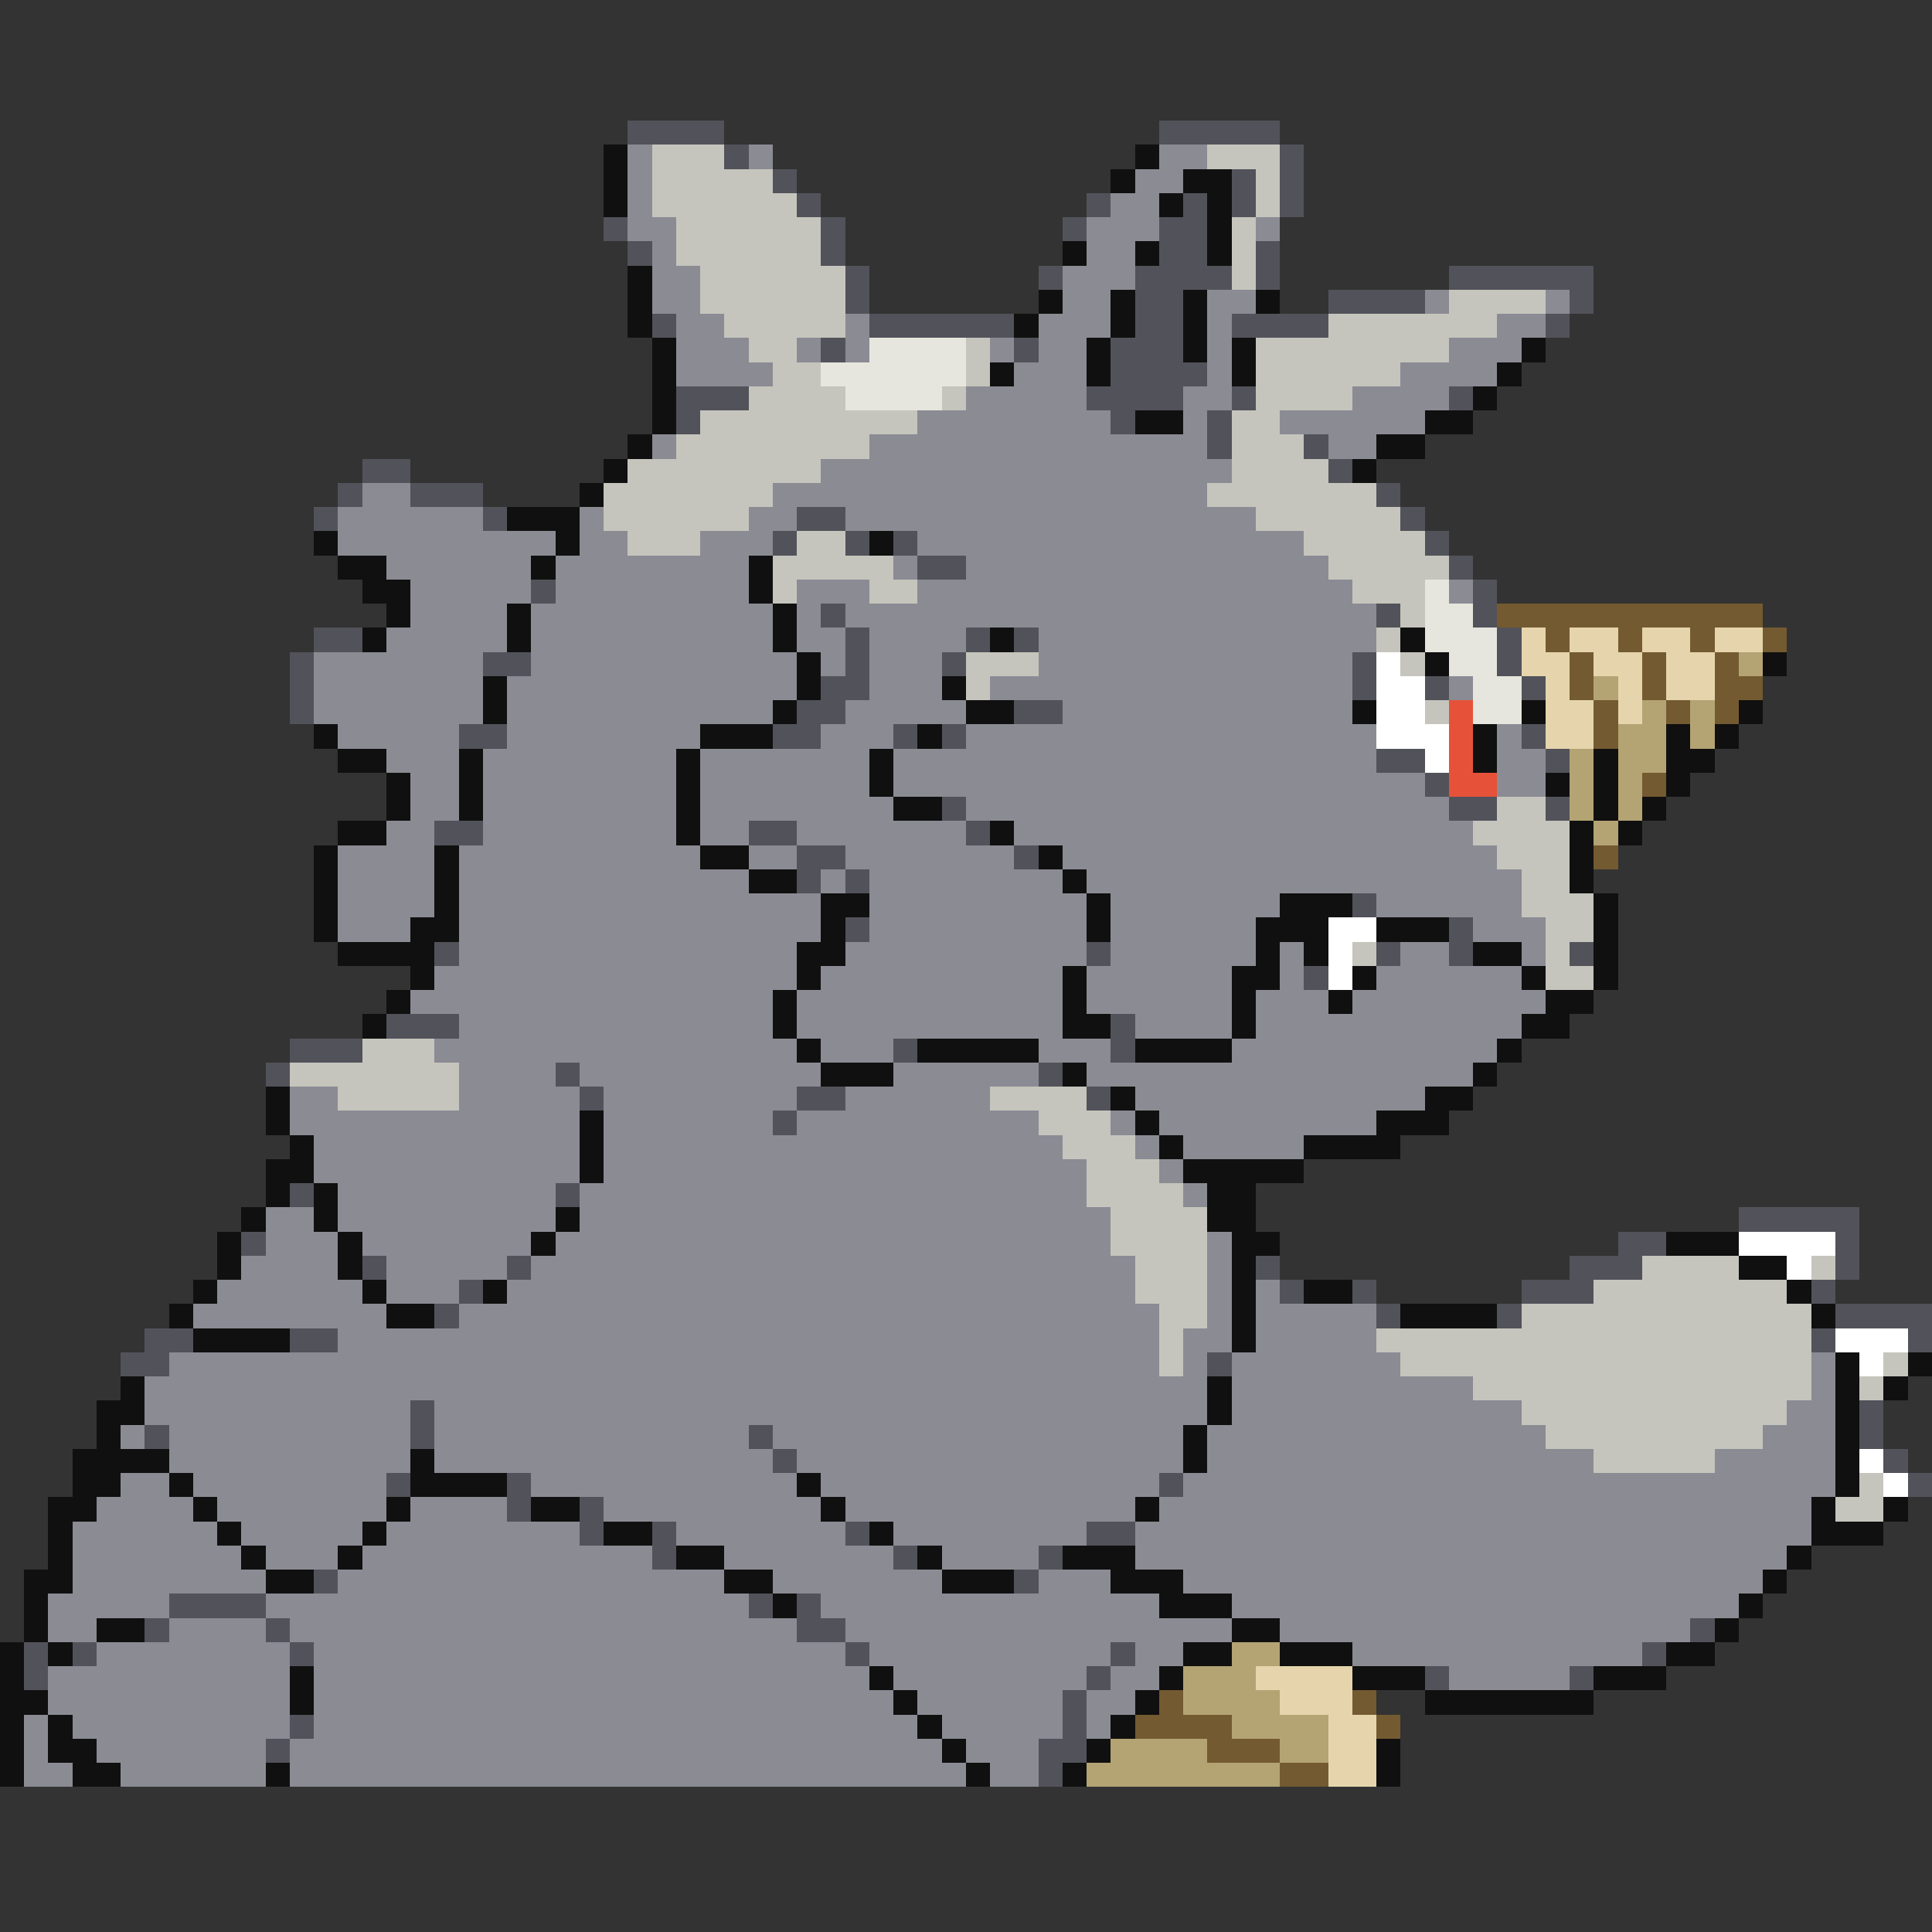 <svg xmlns="http://www.w3.org/2000/svg" viewBox="0 -0.5 80 80" shape-rendering="crispEdges">
<rect x="0" y="-0.5" width="80" height="80" fill="#333333" stroke="none"/>
<path stroke="#52525a" d="M26 5h4M48 5h5M30 6h1M53 6h1M32 7h1M51 7h1M53 7h1M33 8h1M45 8h1M49 8h1M51 8h1M53 8h1M25 9h1M34 9h1M44 9h1M48 9h2M26 10h1M34 10h1M48 10h2M52 10h1M35 11h1M43 11h1M47 11h4M52 11h1M60 11h6M35 12h1M47 12h2M55 12h4M65 12h1M27 13h1M36 13h6M47 13h2M51 13h4M64 13h1M34 14h1M42 14h1M46 14h3M46 15h4M28 16h3M45 16h4M51 16h1M60 16h1M28 17h1M46 17h1M50 17h1M50 18h1M54 18h1M15 19h2M55 19h1M14 20h1M17 20h3M57 20h1M13 21h1M20 21h1M33 21h2M58 21h1M32 22h1M35 22h1M37 22h1M59 22h1M38 23h2M60 23h1M22 24h1M61 24h1M34 25h1M57 25h1M61 25h1M13 26h2M35 26h1M40 26h1M42 26h1M62 26h1M12 27h1M20 27h2M35 27h1M39 27h1M56 27h1M62 27h1M12 28h1M34 28h2M56 28h1M59 28h1M63 28h1M12 29h1M33 29h2M42 29h2M19 30h2M32 30h2M37 30h1M39 30h1M63 30h1M57 31h2M64 31h1M59 32h1M39 33h1M60 33h2M64 33h1M18 34h2M31 34h2M40 34h1M33 35h2M42 35h1M33 36h1M35 36h1M56 37h1M35 38h1M60 38h1M18 39h1M45 39h1M57 39h1M60 39h1M65 39h1M54 40h1M16 42h3M46 42h1M12 43h3M37 43h1M46 43h1M11 44h1M23 44h1M43 44h1M24 45h1M33 45h2M45 45h1M32 46h1M12 49h1M23 49h1M72 50h5M10 51h1M67 51h2M76 51h1M15 52h1M21 52h1M52 52h1M65 52h3M76 52h1M19 53h1M53 53h1M56 53h1M63 53h3M75 53h1M18 54h1M57 54h1M62 54h1M76 54h4M6 55h2M12 55h2M75 55h1M79 55h1M5 56h2M50 56h1M17 58h1M77 58h1M6 59h1M17 59h1M31 59h1M77 59h1M32 60h1M78 60h1M16 61h1M21 61h1M48 61h1M79 61h1M21 62h1M24 62h1M24 63h1M27 63h1M35 63h1M45 63h2M27 64h1M37 64h1M43 64h1M13 65h1M42 65h1M7 66h4M31 66h1M33 66h1M6 67h1M11 67h1M33 67h2M70 67h1M1 68h1M3 68h1M12 68h1M35 68h1M46 68h1M68 68h1M1 69h1M45 69h1M59 69h1M65 69h1M44 70h1M12 71h1M44 71h1M11 72h1M43 72h2M43 73h1" />
<path stroke="#101010" d="M25 6h1M47 6h1M25 7h1M46 7h1M49 7h2M25 8h1M48 8h1M50 8h1M50 9h1M44 10h1M47 10h1M50 10h1M26 11h1M26 12h1M43 12h1M46 12h1M49 12h1M52 12h1M26 13h1M42 13h1M46 13h1M49 13h1M27 14h1M45 14h1M49 14h1M51 14h1M63 14h1M27 15h1M41 15h1M45 15h1M51 15h1M62 15h1M27 16h1M61 16h1M27 17h1M47 17h2M59 17h2M26 18h1M57 18h2M25 19h1M56 19h1M24 20h1M21 21h3M13 22h1M23 22h1M36 22h1M14 23h2M22 23h1M31 23h1M15 24h2M31 24h1M16 25h1M21 25h1M32 25h1M15 26h1M21 26h1M32 26h1M41 26h1M58 26h1M33 27h1M59 27h1M73 27h1M20 28h1M33 28h1M39 28h1M20 29h1M32 29h1M40 29h2M56 29h1M63 29h1M72 29h1M13 30h1M29 30h3M38 30h1M61 30h1M69 30h1M71 30h1M14 31h2M19 31h1M28 31h1M36 31h1M61 31h1M66 31h1M69 31h2M16 32h1M19 32h1M28 32h1M36 32h1M64 32h1M66 32h1M69 32h1M16 33h1M19 33h1M28 33h1M37 33h2M66 33h1M68 33h1M14 34h2M28 34h1M41 34h1M65 34h1M67 34h1M13 35h1M18 35h1M29 35h2M43 35h1M65 35h1M13 36h1M18 36h1M31 36h2M44 36h1M65 36h1M13 37h1M18 37h1M34 37h2M45 37h1M53 37h3M66 37h1M13 38h1M17 38h2M34 38h1M45 38h1M52 38h3M57 38h3M66 38h1M14 39h4M33 39h2M52 39h1M54 39h1M61 39h2M66 39h1M17 40h1M33 40h1M44 40h1M51 40h2M56 40h1M63 40h1M66 40h1M16 41h1M32 41h1M44 41h1M51 41h1M55 41h1M64 41h2M15 42h1M32 42h1M44 42h2M51 42h1M63 42h2M33 43h1M38 43h5M47 43h4M62 43h1M34 44h3M44 44h1M61 44h1M11 45h1M46 45h1M59 45h2M11 46h1M24 46h1M47 46h1M57 46h3M12 47h1M24 47h1M48 47h1M54 47h4M11 48h2M24 48h1M49 48h5M11 49h1M13 49h1M50 49h2M10 50h1M13 50h1M23 50h1M50 50h2M9 51h1M14 51h1M22 51h1M51 51h2M69 51h3M9 52h1M14 52h1M51 52h1M72 52h2M8 53h1M15 53h1M20 53h1M51 53h1M54 53h2M74 53h1M7 54h1M16 54h2M51 54h1M58 54h4M75 54h1M8 55h4M51 55h1M76 56h1M79 56h1M5 57h1M50 57h1M76 57h1M78 57h1M4 58h2M50 58h1M76 58h1M4 59h1M49 59h1M76 59h1M3 60h4M17 60h1M49 60h1M76 60h1M3 61h2M7 61h1M17 61h4M33 61h1M76 61h1M2 62h2M8 62h1M16 62h1M22 62h2M34 62h1M47 62h1M75 62h1M78 62h1M2 63h1M9 63h1M15 63h1M25 63h2M36 63h1M75 63h3M2 64h1M10 64h1M14 64h1M28 64h2M38 64h1M44 64h3M74 64h1M1 65h2M11 65h2M30 65h2M39 65h3M46 65h3M73 65h1M1 66h1M32 66h1M48 66h3M72 66h1M1 67h1M4 67h2M51 67h2M71 67h1M0 68h1M2 68h1M49 68h2M53 68h3M69 68h2M0 69h1M12 69h1M36 69h1M48 69h1M56 69h3M66 69h3M0 70h2M12 70h1M37 70h1M47 70h1M59 70h7M0 71h1M2 71h1M38 71h1M46 71h1M0 72h1M2 72h2M39 72h1M45 72h1M57 72h1M0 73h1M3 73h2M11 73h1M40 73h1M44 73h1M57 73h1" />
<path stroke="#8b8b94" d="M26 6h1M31 6h1M48 6h2M26 7h1M47 7h2M26 8h1M46 8h2M26 9h2M45 9h3M52 9h1M27 10h1M45 10h2M27 11h2M44 11h3M27 12h2M44 12h2M50 12h2M59 12h1M64 12h1M28 13h2M35 13h1M43 13h3M50 13h1M62 13h2M28 14h3M33 14h1M35 14h1M41 14h1M43 14h2M50 14h1M60 14h3M28 15h4M42 15h3M50 15h1M58 15h4M40 16h5M49 16h2M56 16h4M38 17h8M49 17h1M53 17h6M27 18h1M36 18h14M55 18h2M34 19h17M15 20h2M32 20h18M14 21h6M24 21h1M31 21h2M35 21h17M14 22h9M24 22h2M29 22h3M38 22h16M16 23h6M23 23h8M37 23h1M40 23h15M17 24h5M23 24h8M33 24h3M38 24h18M60 24h1M17 25h4M22 25h10M33 25h1M35 25h22M16 26h5M22 26h10M33 26h2M36 26h4M43 26h14M13 27h7M22 27h11M34 27h1M36 27h3M43 27h13M13 28h7M21 28h12M36 28h3M41 28h15M60 28h1M13 29h7M21 29h11M35 29h5M44 29h12M14 30h5M21 30h8M34 30h3M40 30h17M62 30h1M16 31h3M20 31h8M29 31h7M37 31h20M62 31h2M17 32h2M20 32h8M29 32h7M37 32h22M62 32h2M17 33h2M20 33h8M29 33h8M40 33h20M16 34h2M20 34h8M29 34h2M33 34h7M42 34h19M14 35h4M19 35h10M31 35h2M35 35h7M44 35h18M14 36h4M19 36h12M34 36h1M36 36h8M45 36h18M14 37h4M19 37h15M36 37h9M46 37h7M57 37h6M14 38h3M19 38h15M36 38h9M46 38h6M61 38h3M19 39h14M35 39h10M46 39h6M53 39h1M58 39h2M63 39h1M18 40h15M34 40h10M45 40h6M53 40h1M57 40h6M17 41h15M33 41h11M45 41h6M52 41h3M56 41h8M19 42h13M33 42h11M47 42h4M52 42h11M18 43h15M34 43h3M43 43h3M51 43h11M19 44h4M24 44h10M37 44h6M45 44h16M12 45h2M19 45h5M25 45h8M35 45h6M47 45h12M12 46h12M25 46h7M33 46h10M46 46h1M48 46h9M13 47h11M25 47h19M47 47h1M49 47h5M13 48h11M25 48h20M48 48h1M14 49h9M24 49h21M49 49h1M11 50h2M14 50h9M24 50h22M11 51h3M15 51h7M23 51h23M50 51h1M10 52h4M16 52h5M22 52h25M50 52h1M9 53h6M16 53h3M21 53h26M50 53h1M52 53h1M8 54h8M19 54h29M50 54h1M52 54h5M14 55h34M49 55h2M52 55h5M7 56h41M49 56h1M51 56h7M75 56h1M6 57h44M51 57h10M75 57h1M6 58h11M18 58h32M51 58h12M74 58h2M5 59h1M7 59h10M18 59h13M32 59h17M50 59h14M73 59h3M7 60h10M18 60h14M33 60h16M50 60h16M71 60h5M5 61h2M8 61h8M22 61h11M34 61h14M49 61h27M4 62h4M9 62h7M17 62h4M25 62h9M35 62h12M48 62h27M3 63h6M10 63h5M16 63h8M28 63h7M37 63h8M47 63h28M3 64h7M11 64h3M15 64h12M30 64h7M39 64h4M47 64h27M3 65h8M14 65h16M32 65h7M43 65h3M49 65h24M2 66h5M11 66h20M34 66h14M51 66h21M2 67h2M7 67h4M12 67h21M35 67h16M53 67h17M4 68h8M13 68h22M36 68h10M47 68h2M56 68h12M2 69h10M13 69h23M37 69h8M46 69h2M60 69h5M2 70h10M13 70h24M38 70h6M45 70h2M1 71h1M3 71h9M13 71h25M39 71h5M45 71h1M1 72h1M4 72h7M12 72h27M40 72h3M1 73h2M5 73h6M12 73h28M41 73h2" />
<path stroke="#c5c5bd" d="M27 6h3M50 6h3M27 7h5M52 7h1M27 8h6M52 8h1M28 9h6M51 9h1M28 10h6M51 10h1M29 11h6M51 11h1M29 12h6M60 12h4M30 13h5M55 13h7M31 14h2M40 14h1M52 14h8M32 15h2M40 15h1M52 15h6M31 16h4M39 16h1M52 16h4M29 17h9M51 17h2M28 18h8M51 18h3M26 19h8M51 19h4M25 20h7M50 20h7M25 21h6M52 21h6M26 22h3M33 22h2M54 22h5M32 23h5M55 23h5M32 24h1M36 24h2M56 24h3M58 25h1M57 26h1M40 27h3M58 27h1M40 28h1M59 29h1M62 33h2M61 34h4M62 35h3M63 36h2M63 37h3M64 38h2M56 39h1M64 39h1M64 40h2M15 43h3M12 44h7M14 45h5M41 45h4M43 46h3M44 47h3M45 48h3M45 49h4M46 50h4M46 51h4M47 52h3M68 52h4M75 52h1M47 53h3M66 53h8M48 54h2M63 54h12M48 55h1M57 55h18M48 56h1M58 56h17M78 56h1M61 57h14M77 57h1M63 58h11M64 59h9M66 60h5M77 61h1M76 62h2" />
<path stroke="#e6e6de" d="M36 14h4M34 15h6M35 16h4M59 24h1M59 25h2M59 26h3M60 27h2M61 28h2M61 29h2" />
<path stroke="#735a31" d="M62 25h11M64 26h1M67 26h1M70 26h1M73 26h1M65 27h1M68 27h1M71 27h1M65 28h1M68 28h1M71 28h2M66 29h1M69 29h1M71 29h1M66 30h1M68 32h1M66 35h1M48 70h1M56 70h1M47 71h4M57 71h1M50 72h3M53 73h2" />
<path stroke="#e6d5ac" d="M63 26h1M65 26h2M68 26h2M71 26h2M63 27h2M66 27h2M69 27h2M64 28h1M67 28h1M69 28h2M64 29h2M67 29h1M64 30h2M52 69h4M53 70h3M55 71h2M55 72h2M55 73h2" />
<path stroke="#ffffff" d="M57 27h1M57 28h2M57 29h2M57 30h3M59 31h1M55 38h2M55 39h1M55 40h1M72 51h4M74 52h1M76 55h3M77 56h1M77 60h1M78 61h1" />
<path stroke="#b4a473" d="M72 27h1M66 28h1M68 29h1M70 29h1M67 30h2M70 30h1M65 31h1M67 31h2M65 32h1M67 32h1M65 33h1M67 33h1M66 34h1M51 68h2M49 69h3M49 70h4M51 71h4M46 72h4M53 72h2M45 73h8" />
<path stroke="#e65239" d="M60 29h1M60 30h1M60 31h1M60 32h2" />
</svg>